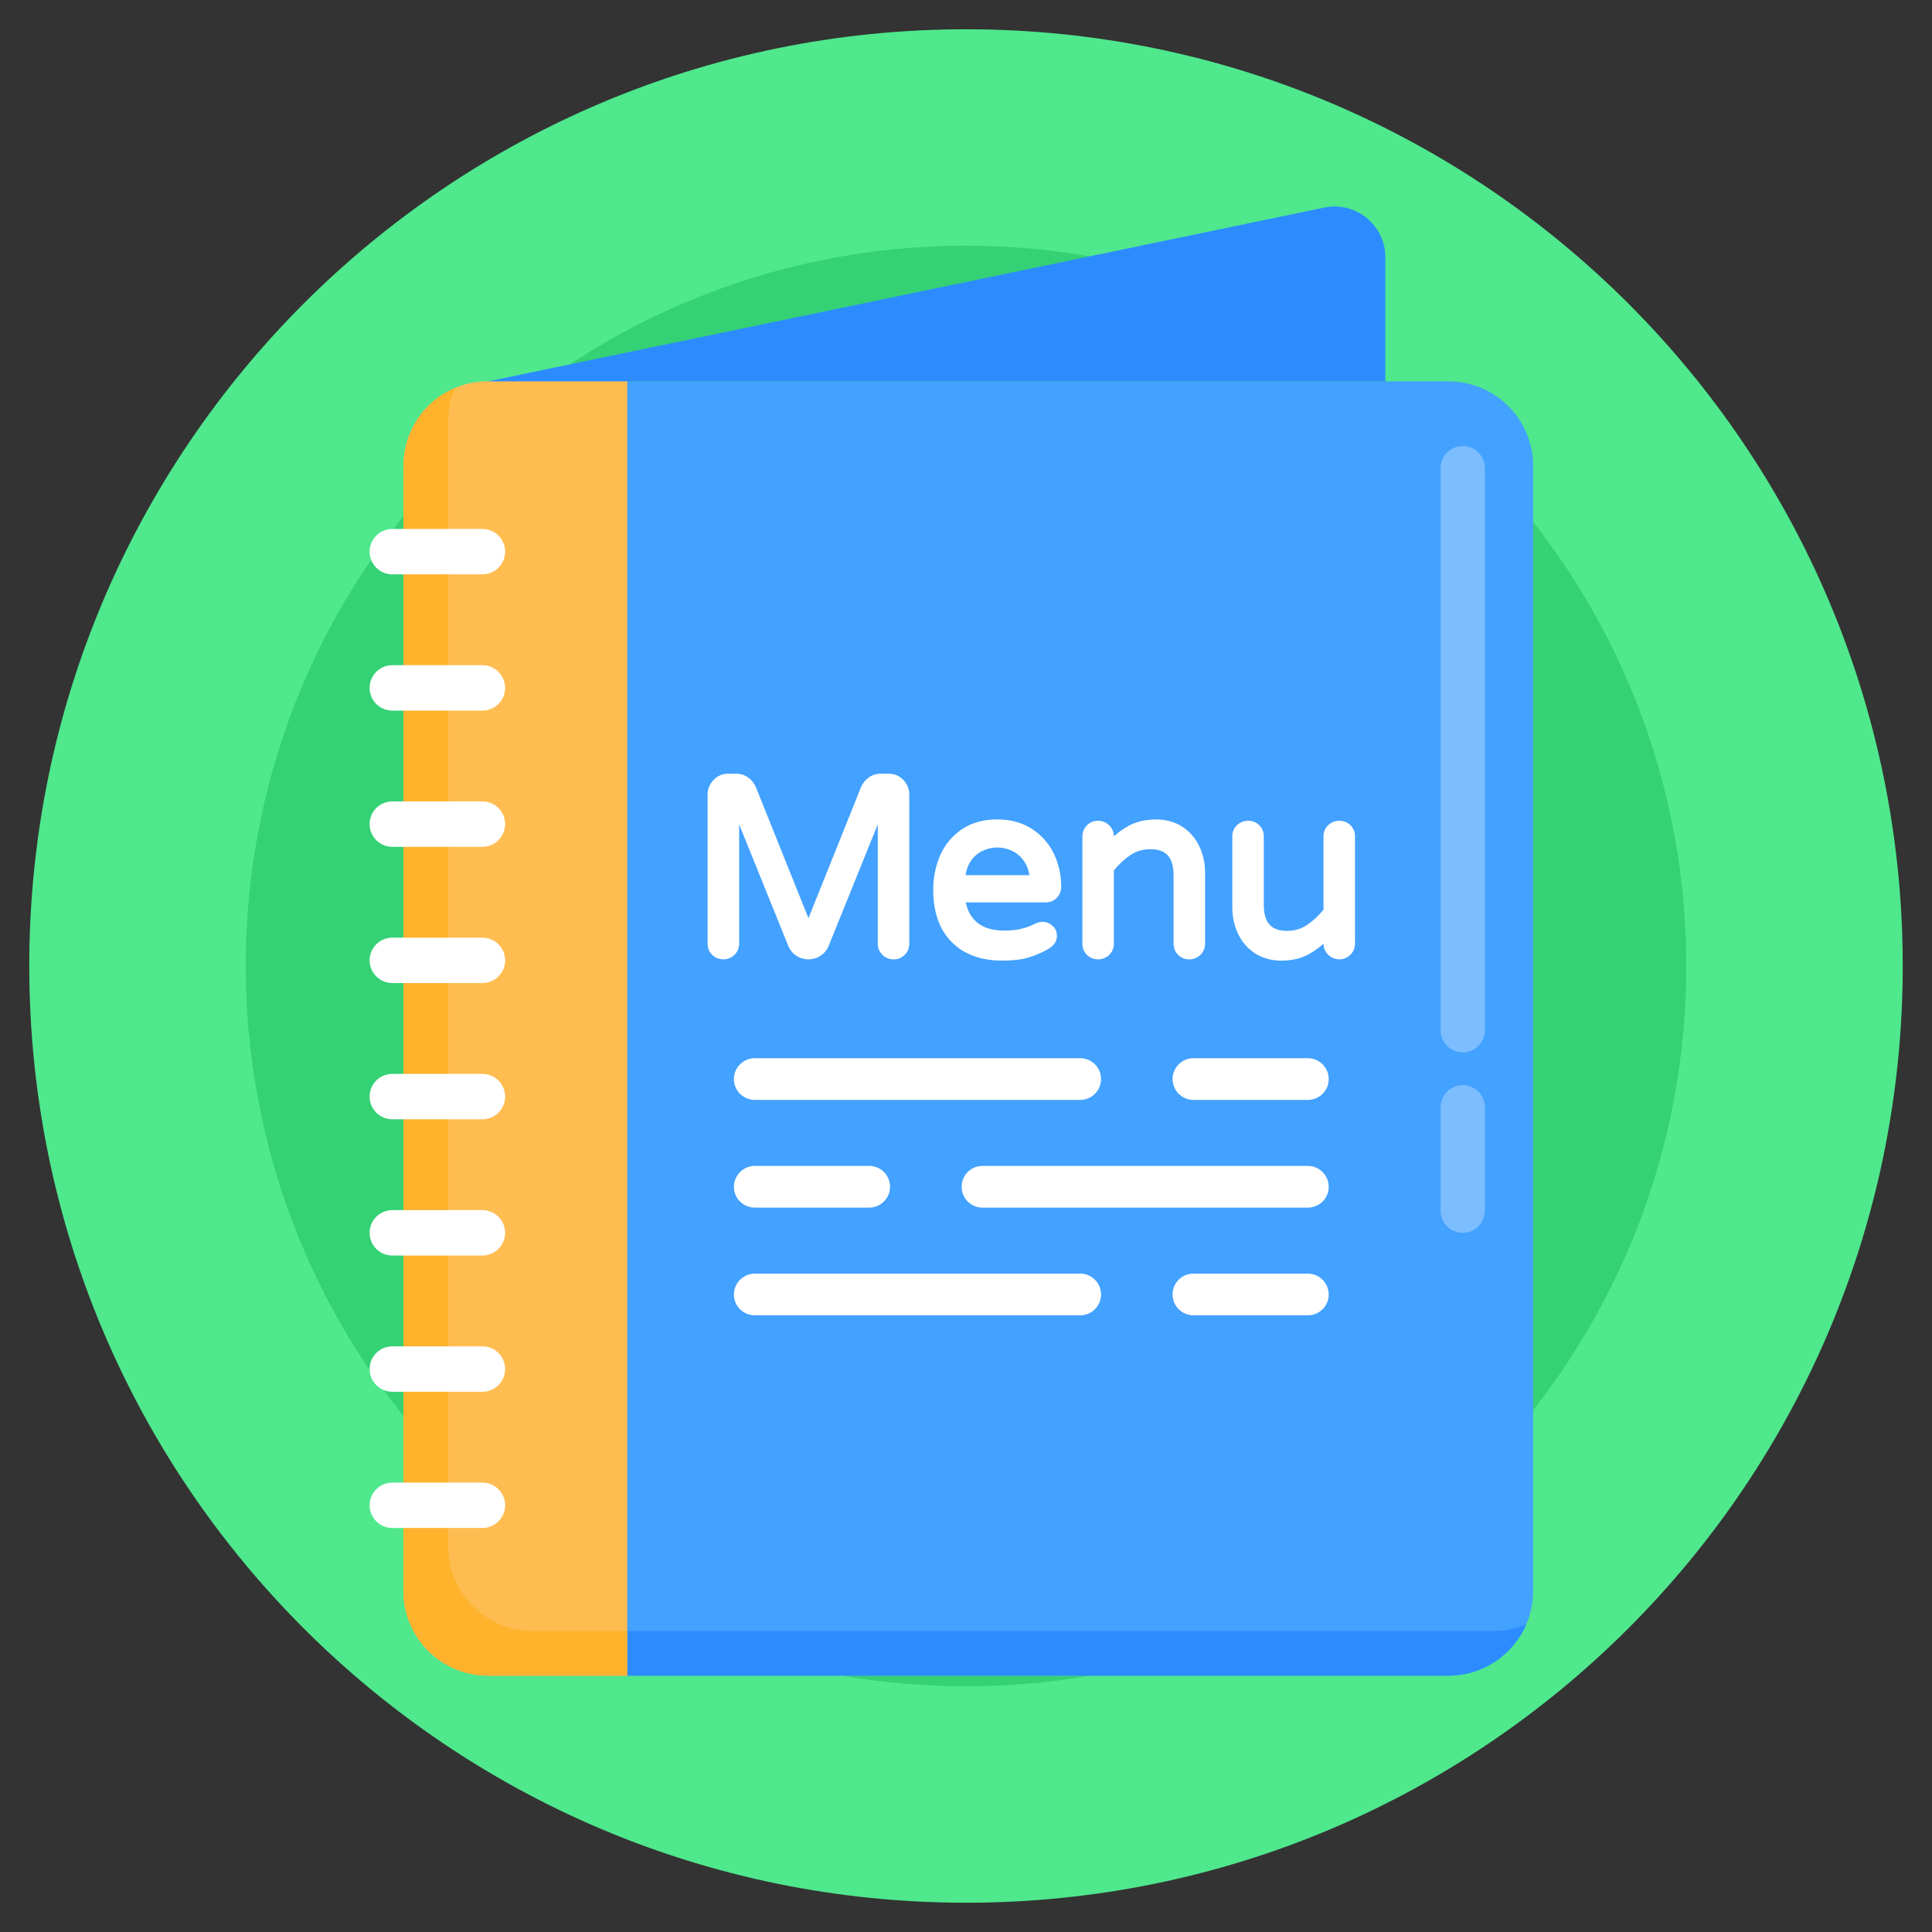 <svg xmlns="http://www.w3.org/2000/svg"  viewBox="0 0 132 132" width="260px" height="260px"><rect x="0" y="0" width="132" height="132" fill="#333333" stroke="none"/><g id="_x33_5"><path fill="#4fe88d" d="M130,65.995c0,35.347-28.648,64.005-63.995,64.005S2,101.342,2,65.995 S30.658,2,66.005,2S130,30.648,130,65.995z"/><path fill="#35d175" d="M115.211,66c0,0.295,0,0.599-0.008,0.894 C114.727,93.673,92.885,115.211,66,115.211c-23.998,0-43.978-17.166-48.325-39.902 C17.093,72.299,16.789,69.182,16.789,66c0-27.172,22.03-49.211,49.211-49.211 C93.181,16.789,115.211,38.828,115.211,66z"/><path fill="#43a1ff" d="M104.747,31.841v76.855c0,3.196-2.591,5.787-5.787,5.787H33.354 c-3.196,0-5.787-2.591-5.787-5.787V31.841c0-3.196,2.591-5.787,5.787-5.787h65.606 C102.156,26.054,104.747,28.645,104.747,31.841z"/><path fill="#2c8cff" d="M104.284,110.976c-0.888,2.068-2.935,3.51-5.327,3.51H33.351 c-3.196,0-5.787-2.59-5.787-5.787V31.843c0-2.392,1.462-4.45,3.531-5.337 c-0.313,0.7-0.48,1.473-0.48,2.288v76.856c0,3.196,2.59,5.787,5.786,5.787 h65.606C102.812,111.435,103.585,111.268,104.284,110.976z"/><path fill="#ffbc50" d="M42.841,26.054h-9.487c-3.196,0-5.787,2.591-5.787,5.787v76.855 c0,3.196,2.591,5.787,5.787,5.787h9.487V26.054z"/><path fill="#ffbc50" d="M42.846,26.056v88.429h-9.495c-3.196,0-5.787-2.59-5.787-5.787 V31.843c0-3.084,2.467-5.787,5.787-5.787H42.846z"/><path fill="#ffb32c" d="M42.846,111.435v3.05h-9.495c-3.196,0-5.787-2.59-5.787-5.787 V31.843c0-2.071,1.194-4.17,3.029-5.087c0.157-0.094,0.334-0.167,0.501-0.251 c-0.313,0.7-0.48,1.473-0.48,2.288v76.856c0,3.196,2.59,5.787,5.786,5.787 H42.846z"/><path fill="#2c8cff" d="M33.354,26.054l57.118-11.871c2.156-0.448,4.178,1.198,4.178,3.399 v8.471H33.354z"/><path fill="#fff" d="M34.512,37.691c0,0.856-0.695,1.551-1.551,1.551h-6.157 c-0.856,0-1.551-0.694-1.551-1.551c0-0.856,0.694-1.551,1.551-1.551h6.157 C33.817,36.14,34.512,36.834,34.512,37.691z"/><path fill="#fff" d="M34.512,46.999c0,0.856-0.695,1.551-1.551,1.551h-6.157 c-0.856,0-1.551-0.694-1.551-1.551c0-0.856,0.694-1.551,1.551-1.551h6.157 C33.817,45.448,34.512,46.142,34.512,46.999z"/><path fill="#fff" d="M34.512,56.306c0,0.856-0.695,1.551-1.551,1.551h-6.157 c-0.856,0-1.551-0.694-1.551-1.551c0-0.856,0.694-1.551,1.551-1.551h6.157 C33.817,54.756,34.512,55.45,34.512,56.306z"/><path fill="#fff" d="M34.512,65.614c0,0.856-0.695,1.551-1.551,1.551h-6.157 c-0.856,0-1.551-0.694-1.551-1.551c0-0.856,0.694-1.551,1.551-1.551h6.157 C33.817,64.064,34.512,64.758,34.512,65.614z"/><path fill="#fff" d="M34.512,74.922c0,0.856-0.695,1.551-1.551,1.551h-6.157 c-0.856,0-1.551-0.694-1.551-1.551c0-0.856,0.694-1.551,1.551-1.551h6.157 C33.817,73.372,34.512,74.066,34.512,74.922z"/><path fill="#fff" d="M34.512,84.23c0,0.856-0.695,1.551-1.551,1.551h-6.157 c-0.856,0-1.551-0.694-1.551-1.551c0-0.856,0.694-1.551,1.551-1.551h6.157 C33.817,82.679,34.512,83.374,34.512,84.23z"/><path fill="#fff" d="M34.512,93.538c0,0.856-0.695,1.551-1.551,1.551h-6.157 c-0.856,0-1.551-0.694-1.551-1.551c0-0.856,0.694-1.551,1.551-1.551h6.157 C33.817,91.987,34.512,92.682,34.512,93.538z"/><path fill="#fff" d="M34.512,102.846c0,0.856-0.695,1.551-1.551,1.551h-6.157 c-0.856,0-1.551-0.694-1.551-1.551c0-0.856,0.694-1.551,1.551-1.551h6.157 C33.817,101.295,34.512,101.99,34.512,102.846z"/><g opacity=".3"><path fill="#fff" d="M101.454,31.989v38.397c0,0.836-0.679,1.515-1.515,1.515 c-0.836,0-1.515-0.679-1.515-1.515V31.989c0-0.836,0.679-1.515,1.515-1.515 C100.775,30.475,101.454,31.154,101.454,31.989z"/><path fill="#fff" d="M101.454,75.655v7.061c0,0.836-0.679,1.515-1.515,1.515 c-0.836,0-1.515-0.679-1.515-1.515v-7.061c0-0.836,0.679-1.515,1.515-1.515 C100.775,74.14,101.454,74.819,101.454,75.655z"/></g><g><path fill="#fff" d="M48.87,65.026c-0.148-0.147-0.222-0.33-0.222-0.546V54.289 c0-0.308,0.107-0.572,0.324-0.794c0.216-0.222,0.478-0.333,0.785-0.333h0.563 c0.228,0,0.435,0.068,0.623,0.205c0.188,0.136,0.326,0.307,0.418,0.512 l3.875,9.662l3.875-9.662c0.091-0.205,0.23-0.375,0.418-0.512 c0.188-0.137,0.396-0.205,0.623-0.205h0.563c0.308,0,0.568,0.111,0.785,0.333 c0.216,0.222,0.324,0.486,0.324,0.794v10.191 c0,0.216-0.074,0.398-0.222,0.546c-0.148,0.148-0.33,0.222-0.547,0.222 c-0.216,0-0.4-0.074-0.555-0.222c-0.153-0.147-0.23-0.33-0.23-0.546 v-9.696l-3.942,9.747c-0.092,0.216-0.236,0.39-0.436,0.521 c-0.199,0.13-0.418,0.196-0.657,0.196s-0.458-0.066-0.657-0.196 c-0.199-0.131-0.345-0.305-0.436-0.521l-3.943-9.747v9.696 c0,0.216-0.076,0.398-0.23,0.546c-0.153,0.148-0.339,0.222-0.555,0.222 S49.017,65.174,48.87,65.026z"/><path fill="#fff" d="M61.057,65.548c-0.294,0-0.551-0.103-0.763-0.306 c-0.211-0.203-0.322-0.466-0.322-0.762v-8.154l-3.364,8.317 c-0.117,0.276-0.302,0.497-0.549,0.66c-0.498,0.325-1.147,0.325-1.644,0 c-0.25-0.164-0.435-0.385-0.548-0.656l-3.367-8.322v8.155 c0,0.297-0.111,0.561-0.323,0.763c-0.416,0.402-1.111,0.403-1.52-0.004 c-0.205-0.205-0.31-0.46-0.31-0.759V54.289 c0-0.388,0.138-0.726,0.409-1.004c0.273-0.28,0.609-0.423,1-0.423h0.563 c0.29,0,0.56,0.088,0.799,0.262c0.229,0.166,0.402,0.378,0.516,0.631 l3.602,8.979l3.597-8.968c0.116-0.263,0.29-0.476,0.52-0.643 c0.239-0.174,0.508-0.262,0.8-0.262h0.563c0.39,0,0.726,0.142,1,0.423 c0.271,0.279,0.409,0.617,0.409,1.003v10.191 c0,0.297-0.104,0.553-0.31,0.758C61.61,65.444,61.354,65.548,61.057,65.548z M60.272,54.484c0.019,0,0.038,0.001,0.058,0.005 c0.141,0.027,0.242,0.151,0.242,0.294v9.696c0,0.134,0.044,0.239,0.139,0.33 c0.197,0.188,0.498,0.188,0.682,0.004c0.091-0.091,0.134-0.197,0.134-0.333 V54.289c0-0.228-0.078-0.419-0.239-0.584 c-0.161-0.166-0.343-0.243-0.57-0.243h-0.563 c-0.164,0-0.311,0.048-0.446,0.147c-0.146,0.106-0.251,0.234-0.32,0.391 l-3.871,9.652c-0.092,0.228-0.465,0.228-0.557,0l-3.875-9.662 c-0.066-0.147-0.172-0.276-0.316-0.381c-0.137-0.099-0.283-0.148-0.446-0.148 h-0.563c-0.226,0-0.412,0.08-0.57,0.242 c-0.161,0.165-0.239,0.356-0.239,0.585v10.191 c0,0.137,0.043,0.243,0.134,0.333c0,0,0,0.001,0.001,0.001 c0.183,0.184,0.485,0.183,0.68-0.004c0.095-0.091,0.139-0.195,0.139-0.33 v-9.696c0-0.144,0.102-0.267,0.242-0.294 c0.148-0.027,0.282,0.049,0.336,0.182l3.943,9.747 c0.066,0.158,0.172,0.284,0.322,0.382c0.301,0.198,0.683,0.198,0.985,0 c0.148-0.098,0.254-0.224,0.323-0.387l3.94-9.742 C60.041,54.556,60.152,54.484,60.272,54.484z"/><path fill="#fff" d="M65.23,64.147c-0.779-0.791-1.169-1.903-1.169-3.337 c0-0.808,0.147-1.553,0.444-2.236c0.295-0.683,0.751-1.234,1.365-1.656 c0.614-0.421,1.371-0.631,2.271-0.631c0.842,0,1.57,0.196,2.185,0.589 s1.081,0.916,1.4,1.57c0.318,0.655,0.478,1.369,0.478,2.143 c0,0.216-0.071,0.398-0.214,0.546c-0.142,0.148-0.332,0.222-0.571,0.222 h-5.787c0.091,0.797,0.387,1.417,0.888,1.861s1.2,0.666,2.1,0.666 c0.479,0,0.896-0.045,1.255-0.137c0.358-0.091,0.708-0.222,1.05-0.393 c0.091-0.045,0.193-0.068,0.308-0.068c0.182,0,0.341,0.063,0.478,0.188 c0.137,0.125,0.205,0.285,0.205,0.478c0,0.25-0.148,0.461-0.444,0.631 c-0.443,0.25-0.882,0.438-1.314,0.563s-0.989,0.188-1.673,0.188 C67.093,65.333,66.009,64.938,65.23,64.147z M70.667,60.093 c-0.034-0.558-0.18-1.024-0.436-1.4s-0.572-0.651-0.947-0.828 c-0.376-0.176-0.757-0.265-1.144-0.265c-0.388,0-0.769,0.088-1.144,0.265 c-0.376,0.176-0.689,0.452-0.939,0.828s-0.393,0.842-0.427,1.4H70.667z"/><path fill="#fff" d="M68.482,65.633c-1.466,0-2.632-0.429-3.466-1.276 c-0.833-0.845-1.255-2.039-1.255-3.548c0-0.847,0.157-1.64,0.469-2.356 c0.315-0.73,0.811-1.331,1.471-1.784c0.663-0.454,1.483-0.684,2.44-0.684 c0.896,0,1.686,0.214,2.346,0.636c0.659,0.421,1.166,0.99,1.509,1.692 c0.337,0.693,0.508,1.458,0.508,2.274c0,0.296-0.101,0.55-0.298,0.754 c-0.198,0.208-0.464,0.313-0.787,0.313h-5.436 c0.116,0.564,0.358,1.003,0.735,1.336c0.441,0.392,1.081,0.59,1.9,0.59 c0.451,0,0.849-0.043,1.181-0.127c0.336-0.085,0.669-0.21,0.99-0.371 c0.347-0.172,0.808-0.121,1.121,0.167c0.198,0.182,0.303,0.423,0.303,0.699 c0,0.25-0.103,0.608-0.595,0.891c-0.464,0.262-0.928,0.461-1.381,0.592 C69.779,65.566,69.188,65.633,68.482,65.633z M68.141,56.586 c-0.834,0-1.54,0.195-2.101,0.579c-0.565,0.388-0.989,0.902-1.26,1.527 c-0.278,0.641-0.42,1.353-0.42,2.117c0,1.346,0.364,2.397,1.083,3.127 c0.717,0.728,1.739,1.097,3.038,1.097c0.65,0,1.185-0.06,1.59-0.176 c0.408-0.118,0.829-0.299,1.25-0.537c0.292-0.168,0.292-0.32,0.292-0.37 c0-0.109-0.033-0.188-0.108-0.257c-0.133-0.121-0.319-0.136-0.448-0.072 c-0.359,0.18-0.733,0.319-1.11,0.415c-0.38,0.097-0.826,0.146-1.328,0.146 c-0.971,0-1.743-0.249-2.299-0.741c-0.556-0.493-0.888-1.183-0.986-2.051 c-0.01-0.085,0.018-0.17,0.074-0.234c0.057-0.064,0.138-0.1,0.224-0.1 h5.787c0.207,0,0.302-0.074,0.354-0.129 c0.09-0.093,0.131-0.2,0.131-0.339c0-0.724-0.15-1.401-0.447-2.011 c-0.293-0.601-0.729-1.088-1.292-1.449 C69.602,56.769,68.921,56.586,68.141,56.586z M70.667,60.393h-5.036 c-0.083,0-0.162-0.034-0.219-0.094s-0.086-0.141-0.081-0.224 c0.038-0.608,0.198-1.129,0.477-1.548c0.28-0.419,0.637-0.733,1.062-0.933 c0.824-0.389,1.711-0.39,2.541,0c0.424,0.199,0.783,0.512,1.068,0.93 c0.286,0.419,0.449,0.941,0.487,1.55c0.005,0.083-0.024,0.164-0.081,0.224 S70.75,60.393,70.667,60.393z M65.965,59.793h4.368 c-0.058-0.362-0.175-0.675-0.35-0.931c-0.224-0.328-0.502-0.572-0.827-0.725 c-0.669-0.313-1.366-0.313-2.031,0c-0.325,0.152-0.6,0.395-0.817,0.722 C66.136,59.116,66.022,59.43,65.965,59.793z"/><g><path fill="#fff" d="M74.474,65.026c-0.147-0.147-0.222-0.33-0.222-0.546v-7.323 c0-0.216,0.074-0.401,0.222-0.555c0.147-0.154,0.33-0.23,0.547-0.23 c0.216,0,0.4,0.077,0.555,0.23c0.153,0.153,0.23,0.338,0.23,0.555v0.7 c0.432-0.478,0.898-0.859,1.399-1.144c0.501-0.284,1.093-0.427,1.775-0.427 c0.626,0,1.169,0.148,1.63,0.444s0.813,0.7,1.059,1.212 c0.244,0.512,0.367,1.075,0.367,1.69v4.848c0,0.216-0.077,0.398-0.23,0.546 c-0.154,0.148-0.339,0.222-0.555,0.222c-0.217,0-0.398-0.074-0.547-0.222 c-0.147-0.147-0.222-0.33-0.222-0.546v-4.677 c0-1.389-0.626-2.083-1.878-2.083c-0.569,0-1.078,0.148-1.527,0.444 c-0.45,0.296-0.874,0.694-1.271,1.195v5.121 c0,0.216-0.077,0.398-0.23,0.546c-0.154,0.148-0.339,0.222-0.555,0.222 C74.804,65.248,74.622,65.174,74.474,65.026z"/><path fill="#fff" d="M81.251,65.548c-0.297,0-0.553-0.104-0.759-0.31 s-0.31-0.461-0.31-0.758v-4.677c0-1.216-0.502-1.783-1.578-1.783 c-0.513,0-0.959,0.129-1.362,0.395c-0.398,0.262-0.78,0.615-1.137,1.051 v5.015c0,0.296-0.111,0.559-0.322,0.762c-0.424,0.406-1.116,0.402-1.522-0.004 c-0.205-0.206-0.309-0.46-0.309-0.758v-7.323 c0-0.295,0.103-0.552,0.306-0.763c0.404-0.422,1.105-0.426,1.529-0.004 c0.207,0.207,0.313,0.458,0.318,0.747c0.303-0.268,0.621-0.497,0.951-0.685 c0.545-0.309,1.192-0.466,1.924-0.466c0.681,0,1.284,0.165,1.792,0.491 c0.506,0.325,0.898,0.774,1.167,1.335c0.264,0.552,0.396,1.164,0.396,1.819 v4.848c0,0.296-0.111,0.559-0.322,0.762 C81.802,65.445,81.545,65.548,81.251,65.548z M78.605,57.42 c0.993,0,2.178,0.413,2.178,2.383v4.677c0,0.136,0.043,0.243,0.134,0.334 c0.185,0.183,0.484,0.183,0.682-0.004c0.095-0.091,0.139-0.195,0.139-0.33 V59.632c0-0.565-0.114-1.09-0.338-1.561 c-0.223-0.465-0.533-0.821-0.95-1.088 c-0.409-0.263-0.903-0.396-1.468-0.396c-0.626,0-1.174,0.131-1.627,0.388 c-0.473,0.268-0.918,0.633-1.325,1.084 c-0.083,0.092-0.215,0.124-0.33,0.079 c-0.116-0.044-0.192-0.156-0.192-0.28v-0.7 c0-0.136-0.046-0.245-0.143-0.343c-0.194-0.193-0.493-0.194-0.673-0.004 c-0.095,0.098-0.139,0.208-0.139,0.347v7.323 c0,0.136,0.043,0.243,0.134,0.334c0,0,0,0,0.001,0 c0.182,0.183,0.484,0.183,0.681-0.004c0.095-0.091,0.139-0.195,0.139-0.33 v-5.121c0-0.068,0.022-0.133,0.064-0.187 c0.415-0.522,0.866-0.946,1.342-1.259 C77.411,57.585,77.98,57.42,78.605,57.42z"/></g><g><path fill="#fff" d="M85.92,64.89c-0.461-0.296-0.813-0.7-1.059-1.212 c-0.244-0.512-0.366-1.075-0.366-1.69v-4.848 c0-0.216,0.076-0.398,0.229-0.546c0.154-0.148,0.339-0.222,0.556-0.222 c0.216,0,0.397,0.074,0.546,0.222c0.147,0.148,0.222,0.33,0.222,0.546 v4.677c0,1.389,0.626,2.083,1.878,2.083c0.569,0,1.078-0.148,1.527-0.444 c0.45-0.296,0.874-0.694,1.272-1.195v-5.121 c0-0.216,0.076-0.398,0.23-0.546c0.153-0.148,0.338-0.222,0.555-0.222 c0.216,0,0.398,0.074,0.546,0.222s0.222,0.33,0.222,0.546v7.323 c0,0.216-0.074,0.401-0.222,0.555c-0.147,0.153-0.33,0.23-0.546,0.23 c-0.217,0-0.401-0.077-0.555-0.23c-0.154-0.154-0.23-0.338-0.23-0.555 v-0.7c-0.433,0.478-0.899,0.859-1.4,1.144 c-0.501,0.284-1.092,0.427-1.775,0.427 C86.924,65.333,86.381,65.185,85.92,64.89z"/><path fill="#fff" d="M87.55,65.633c-0.681,0-1.283-0.165-1.792-0.491l0,0 c-0.506-0.325-0.898-0.774-1.167-1.335c-0.263-0.55-0.396-1.162-0.396-1.819 v-4.848c0-0.3,0.107-0.557,0.321-0.762c0.425-0.407,1.111-0.406,1.521,0.003 c0.206,0.207,0.31,0.461,0.31,0.759v4.677c0,1.216,0.502,1.783,1.578,1.783 c0.514,0,0.959-0.129,1.362-0.395c0.397-0.261,0.779-0.614,1.138-1.05 v-5.015c0-0.301,0.108-0.558,0.322-0.763 c0.419-0.404,1.115-0.402,1.521,0.004c0.205,0.206,0.309,0.461,0.309,0.758 v7.323c0,0.294-0.103,0.551-0.305,0.762c-0.407,0.424-1.109,0.426-1.529,0.004 c-0.207-0.206-0.313-0.458-0.318-0.748 c-0.304,0.268-0.622,0.498-0.952,0.686 C88.929,65.477,88.282,65.633,87.55,65.633z M86.082,64.637 c0.41,0.263,0.904,0.396,1.468,0.396c0.626,0,1.174-0.131,1.627-0.388 c0.471-0.268,0.917-0.632,1.326-1.084c0.084-0.093,0.218-0.124,0.33-0.079 c0.116,0.044,0.192,0.156,0.192,0.28v0.7 c0,0.137,0.045,0.246,0.143,0.342c0.192,0.193,0.489,0.195,0.673,0.004 c0.094-0.098,0.138-0.208,0.138-0.347v-7.323c0-0.136-0.043-0.243-0.135-0.334 c-0.184-0.184-0.486-0.183-0.68,0.004c-0.095,0.091-0.139,0.196-0.139,0.331 v5.121c0,0.068-0.022,0.134-0.065,0.187 c-0.416,0.523-0.867,0.947-1.342,1.259 c-0.497,0.327-1.066,0.493-1.692,0.493c-0.993,0-2.178-0.413-2.178-2.382 v-4.677c0-0.136-0.043-0.243-0.135-0.334 c-0.184-0.184-0.487-0.182-0.681,0.004c-0.094,0.09-0.138,0.195-0.138,0.33 v4.848c0,0.567,0.113,1.092,0.337,1.561 C85.352,64.007,85.672,64.373,86.082,64.637L86.082,64.637z"/></g><g><path fill="#fff" d="M75.226,73.724c0-0.787-0.638-1.425-1.425-1.425H51.573 c-0.788,0-1.43,0.642-1.43,1.43c0,0.788,0.642,1.42,1.43,1.42H73.801 c0.787,0,1.425-0.638,1.425-1.425V73.724z"/><path fill="#fff" d="M89.352,72.299h-7.813c-0.787,0-1.425,0.638-1.425,1.425v0 c0,0.787,0.638,1.425,1.425,1.425h7.813c0.788,0,1.43-0.632,1.43-1.42 C90.782,72.941,90.14,72.299,89.352,72.299z"/><g><path fill="#fff" d="M65.7,81.083c0-0.787,0.638-1.425,1.425-1.425h22.227 c0.788,0,1.43,0.642,1.43,1.43c0,0.788-0.642,1.42-1.43,1.42H67.125 c-0.787,0-1.425-0.638-1.425-1.425V81.083z"/><path fill="#fff" d="M51.573,79.658h7.813c0.787,0,1.425,0.638,1.425,1.425v0 c0,0.787-0.638,1.425-1.425,1.425h-7.813c-0.788,0-1.43-0.632-1.43-1.42 C50.143,80.3,50.785,79.658,51.573,79.658z"/></g><g><path fill="#fff" d="M75.226,88.442c0-0.787-0.638-1.425-1.425-1.425H51.573 c-0.788,0-1.43,0.642-1.43,1.43c0,0.788,0.642,1.42,1.43,1.42H73.801 c0.787,0,1.425-0.638,1.425-1.425V88.442z"/><path fill="#fff" d="M89.352,87.017h-7.813c-0.787,0-1.425,0.638-1.425,1.425v0 c0,0.787,0.638,1.425,1.425,1.425h7.813c0.788,0,1.43-0.632,1.43-1.42 C90.782,87.659,90.14,87.017,89.352,87.017z"/></g></g></g></g></svg>